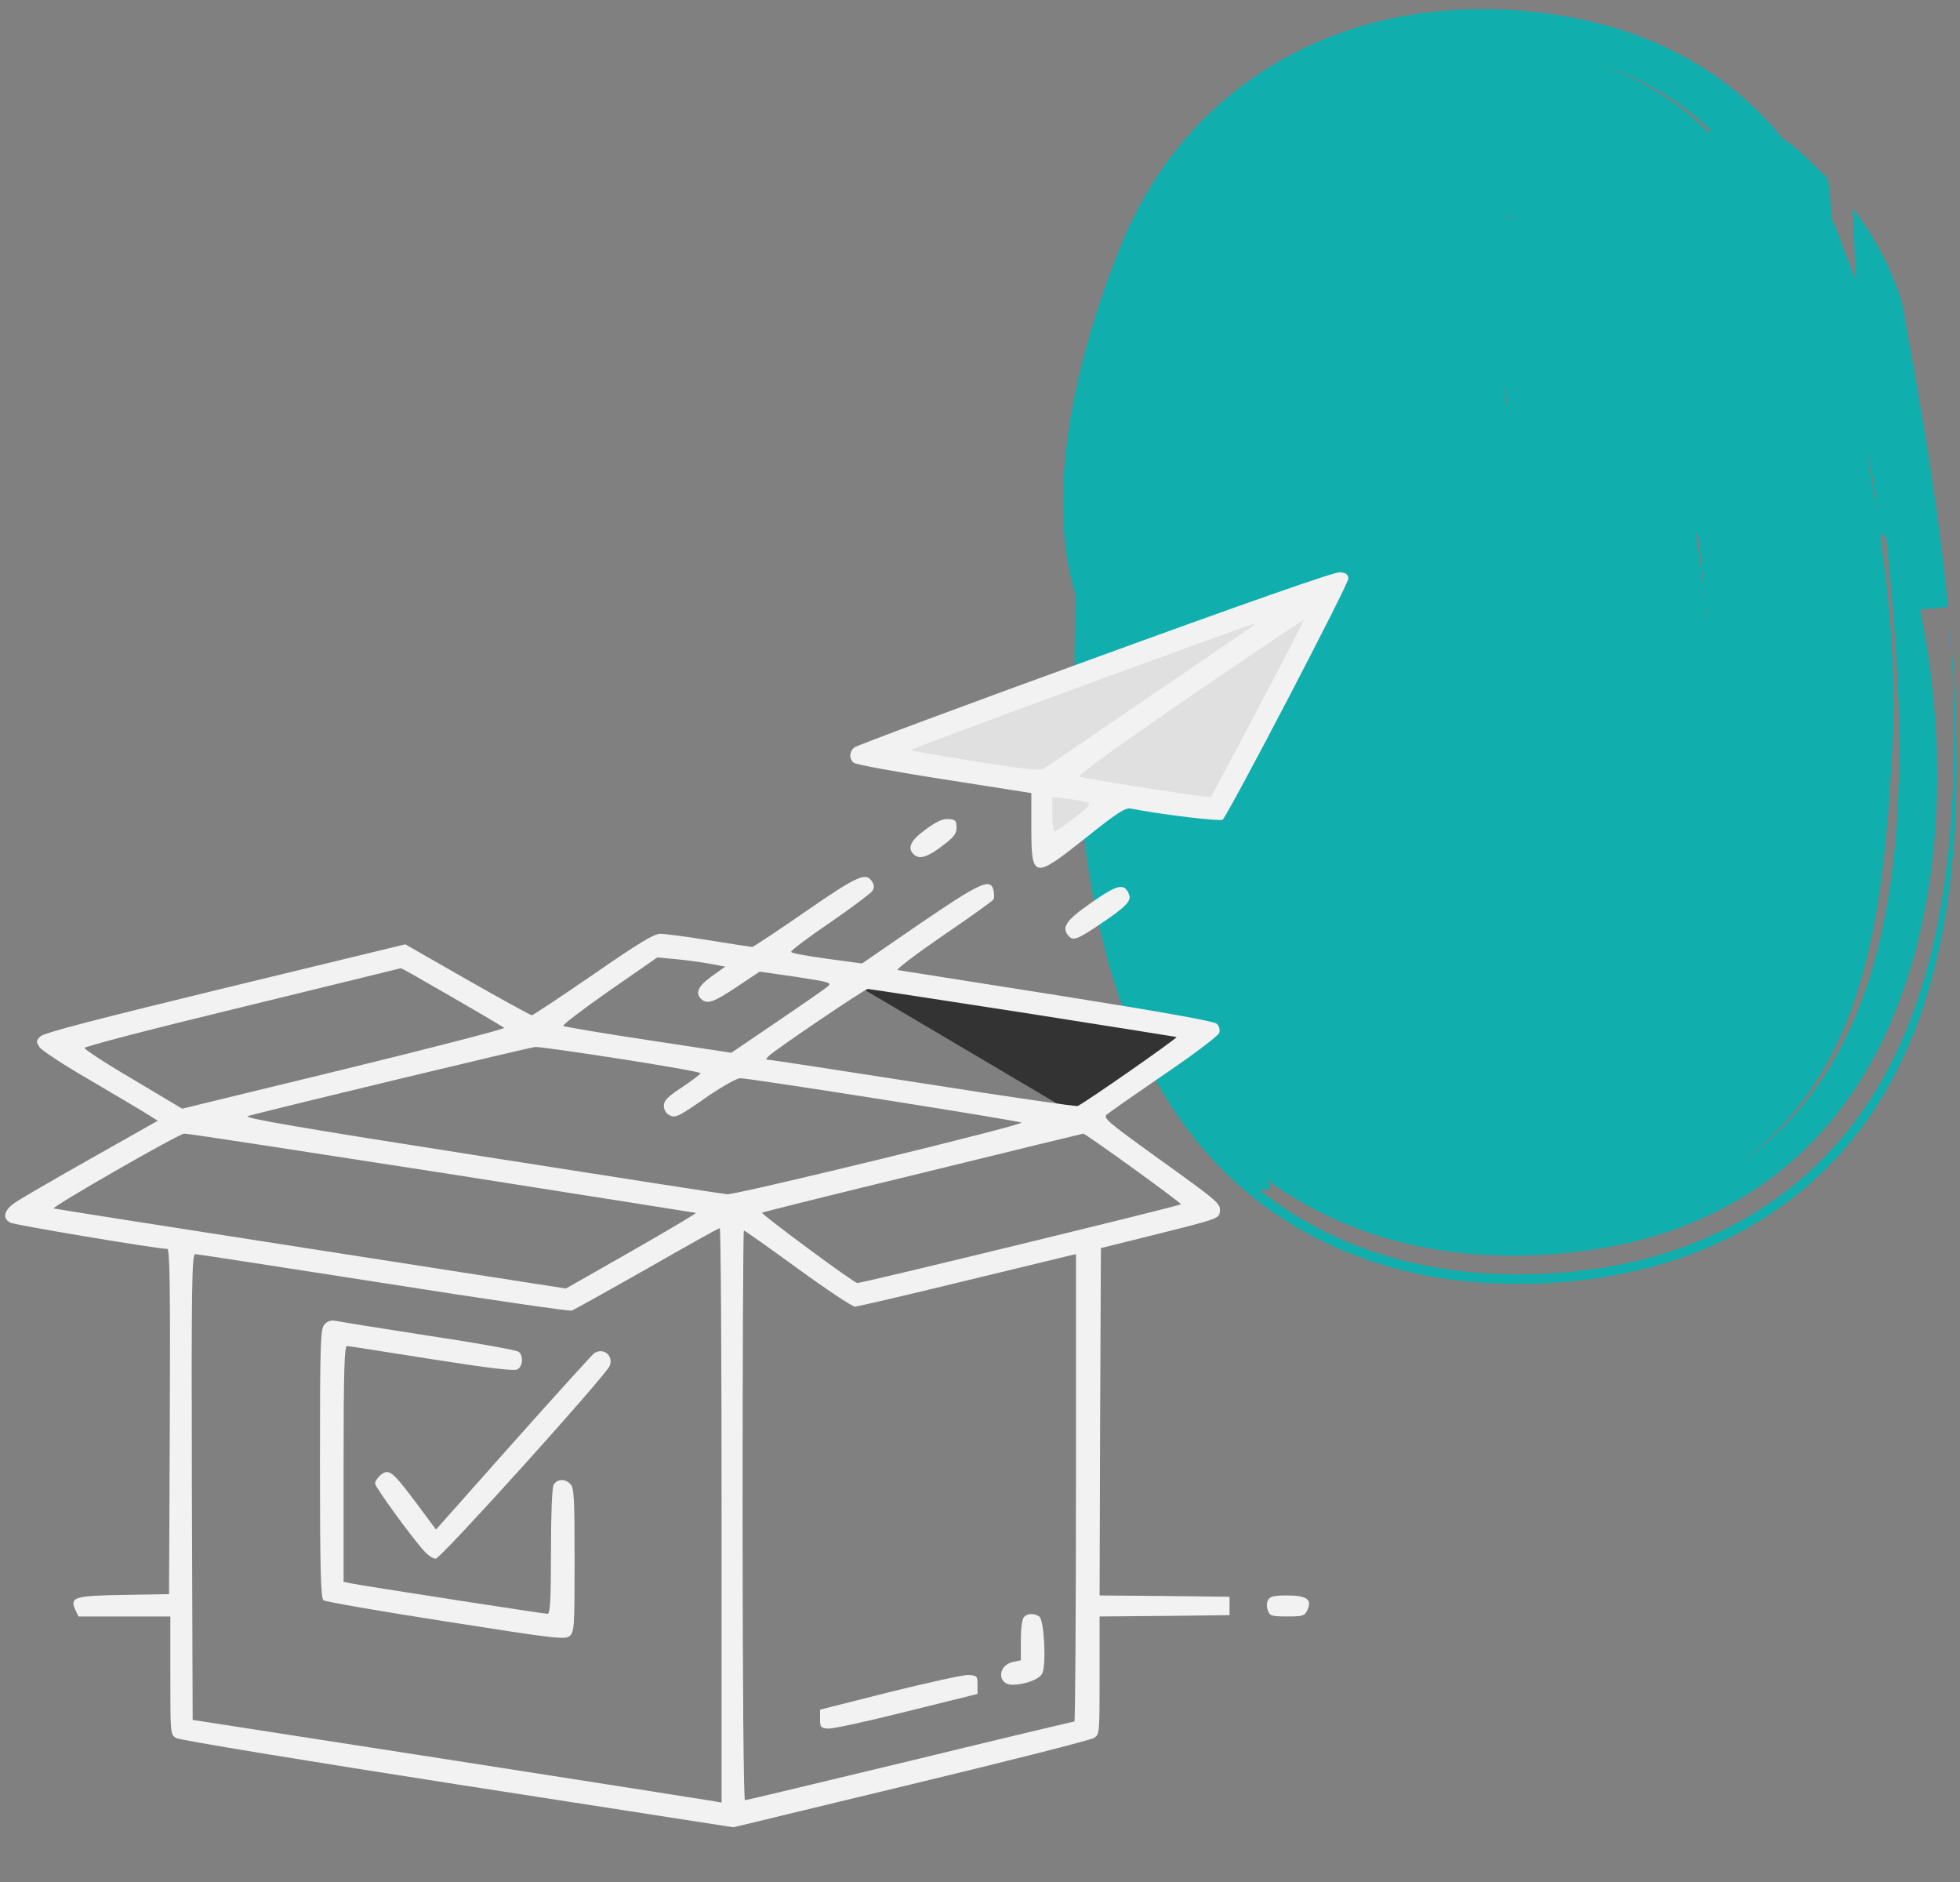 <svg width="175" height="168" viewBox="0 0 175 168" fill="none" xmlns="http://www.w3.org/2000/svg">
<rect x="0" y="0" width="175" height="168" fill="#808080" stroke="none"/>
<path d="M151.667 10.652C151.966 10.915 152.259 11.179 152.551 11.448C152.621 11.516 152.69 11.584 152.758 11.652C152.688 11.704 152.618 11.759 152.551 11.816C152.449 11.712 152.345 11.61 152.235 11.505C151.952 11.242 151.671 10.976 151.376 10.72C149.03 8.657 146.154 6.941 142.904 5.764C146.267 6.866 149.25 8.573 151.667 10.652ZM169.375 59.666C169.47 61.465 169.537 63.278 169.565 65.097C169.589 66.917 169.573 68.75 169.507 70.594C169.444 72.434 169.323 74.288 169.126 76.158C168.931 78.025 168.664 79.905 168.298 81.795C167.933 83.688 167.463 85.594 166.844 87.513C166.223 89.427 165.457 91.354 164.468 93.271C163.479 95.184 162.267 97.096 160.735 98.926C159.211 100.754 157.324 102.496 155.121 103.981C156.94 102.689 158.535 101.195 159.877 99.615C161.225 98.036 162.328 96.37 163.243 94.683C164.164 92.999 164.881 91.291 165.475 89.589C166.07 87.887 166.539 86.189 166.926 84.503C167.676 81.137 168.11 77.824 168.41 74.599C168.567 72.988 168.672 71.4 168.781 69.837C168.874 68.278 168.968 66.737 169.057 65.225C169.168 60.92 168.92 56.763 168.497 52.724C168.319 51.053 168.11 49.402 167.88 47.768C168.049 47.799 168.215 47.825 168.381 47.844C168.806 51.742 169.159 55.682 169.375 59.666ZM135.049 19.401C135.061 19.43 135.073 19.459 135.086 19.488C134.75 19.461 134.39 19.446 134.021 19.443C134.372 19.42 134.717 19.407 135.049 19.401ZM166.789 40.927C166.749 40.692 166.705 40.459 166.663 40.224C166.814 40.788 166.952 41.36 167.073 41.945C167.306 43.084 167.49 44.266 167.55 45.533C167.311 43.984 167.056 42.449 166.789 40.927ZM152.352 54.794C152.316 54.35 152.279 53.904 152.238 53.457C152.008 51.554 151.734 49.645 151.425 47.731C151.423 47.7 151.419 47.666 151.418 47.632C151.481 47.648 151.543 47.663 151.604 47.679C151.848 49.609 152.062 51.536 152.238 53.457C152.28 53.807 152.321 54.16 152.359 54.51C152.356 54.606 152.356 54.7 152.352 54.794ZM134.388 34.569C134.446 35 134.5 35.433 134.553 35.867C134.545 35.935 134.536 36.005 134.527 36.073C134.462 35.723 134.395 35.371 134.325 35.021C134.346 34.867 134.367 34.718 134.388 34.569ZM131.521 0.824C131.071 0.837 130.618 0.852 130.17 0.873C129.736 0.902 129.3 0.936 128.866 0.97C128.418 1.004 128.033 1.054 127.622 1.098C127.208 1.148 126.84 1.184 126.341 1.265L125.639 1.38C125.403 1.419 125.173 1.456 124.927 1.508C124.444 1.604 123.961 1.706 123.479 1.816C121.554 2.268 119.658 2.892 117.866 3.652C116.071 4.411 114.382 5.31 112.842 6.302C111.299 7.291 109.904 8.372 108.658 9.495C107.411 10.62 106.323 11.787 105.357 12.963C103.43 15.323 101.994 17.72 100.882 20.059C99.433 23.315 98.31 26.475 97.389 29.577C96.476 32.679 95.792 35.721 95.369 38.692C94.947 41.663 94.791 44.559 94.988 47.319C95.132 49.332 95.466 51.275 96.028 53.11C96.005 53.946 95.977 55.123 95.961 56.309C95.956 56.948 95.949 57.588 95.944 58.175C95.94 58.763 95.938 59.296 95.942 59.727C95.957 64.766 96.174 69.86 96.832 75.074C97.165 77.68 97.597 80.315 98.219 83.001C98.844 85.691 99.633 88.425 100.734 91.224C101.03 91.931 101.297 92.626 101.636 93.341C101.799 93.696 101.957 94.049 102.13 94.404L102.672 95.48C102.767 95.66 102.851 95.835 102.953 96.017L103.257 96.558C103.465 96.921 103.656 97.276 103.879 97.642C104.333 98.37 104.774 99.091 105.301 99.822C105.789 100.545 106.376 101.279 106.945 101.999C107.249 102.365 107.569 102.728 107.884 103.086C108.047 103.266 108.194 103.446 108.37 103.626L108.89 104.161L109.417 104.697L109.684 104.96L109.971 105.224C110.352 105.577 110.74 105.921 111.13 106.266C111.963 106.947 112.787 107.621 113.727 108.253C114.186 108.571 114.642 108.887 115.143 109.182C115.637 109.48 116.123 109.78 116.634 110.06C117.155 110.336 117.678 110.605 118.205 110.872C118.465 111.008 118.739 111.128 119.013 111.245L119.837 111.605C122.042 112.532 124.384 113.271 126.711 113.736C127.002 113.796 127.295 113.859 127.587 113.916L128.453 114.055C129.029 114.143 129.614 114.243 130.185 114.308C131.319 114.42 132.473 114.543 133.566 114.569L134.397 114.598C134.673 114.608 134.955 114.621 135.217 114.616C135.753 114.611 136.287 114.603 136.821 114.593C137.088 114.585 137.357 114.587 137.621 114.569L138.41 114.522C138.935 114.488 139.46 114.454 139.986 114.415C140.525 114.358 141.064 114.295 141.602 114.23L142.408 114.13C142.682 114.091 142.957 114.044 143.231 113.997C143.779 113.903 144.327 113.807 144.872 113.707C145.425 113.587 145.978 113.459 146.528 113.329C146.804 113.263 147.078 113.203 147.354 113.128L148.182 112.887L149.005 112.642C149.28 112.559 149.554 112.478 149.826 112.378C150.371 112.185 150.913 111.987 151.453 111.786C151.724 111.689 151.989 111.574 152.254 111.459L153.046 111.115L153.835 110.762C154.093 110.639 154.347 110.506 154.601 110.378C155.107 110.115 155.622 109.859 156.11 109.577C156.595 109.289 157.077 109 157.553 108.705C157.795 108.561 158.02 108.404 158.247 108.25L158.923 107.78L159.593 107.305L160.223 106.809L160.849 106.31C161.052 106.141 161.267 105.973 161.453 105.801C161.84 105.456 162.221 105.107 162.599 104.757C162.794 104.582 162.962 104.404 163.138 104.227L163.658 103.689L164.173 103.148L164.646 102.605C164.956 102.24 165.28 101.874 165.568 101.506L166.408 100.401L166.615 100.122L166.805 99.845L167.179 99.292C167.696 98.55 168.115 97.817 168.558 97.072C168.766 96.704 168.955 96.339 169.152 95.971L169.444 95.417L169.705 94.871L170.22 93.775L170.677 92.691L170.902 92.148L171.104 91.613L171.499 90.537C171.979 89.119 172.413 87.707 172.747 86.323C173.439 83.547 173.887 80.842 174.178 78.192C174.472 75.536 174.621 72.933 174.674 70.361C174.778 65.218 174.497 60.202 174.04 55.235C174.514 61.643 174.663 68.058 174.092 74.656C173.945 76.309 173.76 77.97 173.495 79.651C173.235 81.333 172.921 83.028 172.501 84.751C171.678 88.187 170.506 91.733 168.612 95.365C167.669 97.179 166.499 99.02 165.062 100.832C163.623 102.642 161.891 104.428 159.824 106.06C157.764 107.694 155.366 109.159 152.772 110.318C150.183 111.48 147.421 112.331 144.694 112.88C144.016 113.005 143.34 113.12 142.658 113.232C142.315 113.292 141.983 113.331 141.649 113.371L140.646 113.488L140.144 113.543C139.975 113.561 139.808 113.577 139.646 113.587L138.664 113.653C138.011 113.694 137.359 113.739 136.689 113.741L135.69 113.754C135.354 113.757 135.031 113.77 134.681 113.754C133.993 113.733 133.302 113.705 132.614 113.673C131.909 113.619 131.198 113.551 130.491 113.48C130.14 113.451 129.776 113.389 129.416 113.339L128.336 113.172C125.447 112.684 122.494 111.838 119.756 110.634C117.014 109.436 114.517 107.893 112.404 106.201C112.676 106.182 113.08 106.242 113.295 106.156C113.509 106.073 113.528 105.851 113.061 105.274C115.219 106.851 117.699 108.269 120.379 109.357C123.056 110.454 125.906 111.203 128.685 111.621L129.723 111.765C130.07 111.807 130.419 111.861 130.756 111.882C131.436 111.937 132.118 111.995 132.795 112.036C133.457 112.057 134.119 112.073 134.782 112.089C134.949 112.094 135.11 112.094 135.27 112.086L135.751 112.078L136.712 112.055C137.357 112.047 137.983 111.989 138.613 111.95L139.559 111.88C139.877 111.851 140.2 111.809 140.521 111.773C141.797 111.639 143.102 111.42 144.401 111.167C147.006 110.645 149.638 109.817 152.099 108.707C154.562 107.6 156.843 106.203 158.807 104.644C160.778 103.086 162.442 101.381 163.835 99.642C165.232 97.903 166.369 96.127 167.325 94.365C168.286 92.597 169.038 90.842 169.681 89.103C170.318 87.365 170.849 85.636 171.259 83.933C172.097 80.518 172.571 77.166 172.801 73.855C172.91 72.202 172.972 70.555 172.959 68.92C172.952 67.285 172.892 65.656 172.771 64.04C172.718 63.228 172.638 62.424 172.559 61.614C172.467 60.81 172.38 60.003 172.263 59.204C172.044 57.596 171.766 56.001 171.441 54.408C172.065 54.353 173.303 54.243 173.938 54.188C173.484 49.617 172.871 45.086 172.165 40.574C171.809 38.318 171.431 36.068 171.039 33.822C170.638 31.603 170.238 29.376 169.835 27.14C169.779 26.919 169.718 26.689 169.656 26.48C169.602 26.302 169.544 26.125 169.482 25.95C169.454 25.874 169.428 25.799 169.401 25.725C169.375 25.66 169.351 25.595 169.324 25.529C169.296 25.464 169.27 25.399 169.242 25.336L169.219 25.289L169.194 25.224L169.145 25.091C169.076 24.916 169.004 24.741 168.931 24.571C168.855 24.399 168.776 24.206 168.695 24.028C168.609 23.845 168.525 23.665 168.44 23.488C168.353 23.3 168.261 23.114 168.166 22.934C167.416 21.459 166.476 19.973 165.422 18.595C165.54 20.464 165.578 22.203 165.626 23.809C165.638 24.18 165.65 24.55 165.663 24.919C165.501 24.493 165.338 24.07 165.172 23.655C164.937 23.065 164.702 22.472 164.465 21.877L164.424 21.775C164.412 21.741 164.392 21.694 164.399 21.699C164.401 21.683 164.399 21.663 164.412 21.67L164.426 21.67L164.428 21.67L164.421 21.655L164.406 21.618L164.38 21.545L164.268 21.258C164.125 20.877 163.955 20.485 163.792 20.099C163.723 19.931 163.646 19.759 163.569 19.589C163.544 19.328 163.519 19.067 163.497 18.809C163.459 18.352 163.421 17.892 163.382 17.433L163.307 16.717C163.28 16.48 163.256 16.242 163.219 15.994C162.955 15.712 162.694 15.443 162.437 15.182C162.17 14.916 161.903 14.657 161.643 14.409C161.511 14.286 161.383 14.166 161.255 14.046C161.121 13.923 160.989 13.803 160.857 13.683C160.596 13.448 160.341 13.224 160.095 13.009C159.802 12.798 159.507 12.605 159.213 12.425C159.211 12.422 159.21 12.422 159.21 12.419C158.611 11.683 157.968 10.942 157.228 10.203C156.829 9.785 156.339 9.338 155.866 8.908C155.625 8.693 155.355 8.472 155.097 8.255C154.837 8.038 154.573 7.824 154.297 7.618C154.025 7.411 153.751 7.205 153.473 7.001C153.191 6.803 152.904 6.61 152.616 6.417C152.472 6.323 152.33 6.223 152.182 6.132L151.736 5.858C151.437 5.675 151.14 5.492 150.834 5.32C149.61 4.628 148.324 4.012 146.99 3.471C146.657 3.336 146.316 3.215 145.977 3.09C145.638 2.962 145.297 2.842 144.951 2.735C144.603 2.625 144.255 2.518 143.907 2.409C143.557 2.307 143.204 2.213 142.849 2.119L142.317 1.98C142.139 1.939 141.96 1.899 141.781 1.858C141.421 1.779 141.061 1.704 140.7 1.625C140.339 1.555 139.975 1.492 139.611 1.427C139.246 1.367 138.882 1.302 138.513 1.257C138.144 1.21 137.777 1.163 137.41 1.114L137.132 1.082L136.87 1.056L136.351 1.007C136.004 0.975 135.653 0.941 135.311 0.915C134.98 0.897 134.65 0.876 134.321 0.855C134.082 0.845 133.838 0.832 133.601 0.824L132.904 0.813C132.442 0.811 131.962 0.805 131.521 0.824Z" fill="#11AEAE"/>
<g clip-path="url(#clip0_464_1754)">
<path d="M77.262 66.949L118.367 52.544L108.68 72.413L100.443 71.247L93.635 75.465L92.738 69.886L77.262 66.949Z" fill="#E0E0E0"/>
<path d="M76.176 87.755L107.674 92.297L95.834 99.371L76.176 87.755Z" fill="#333333"/>
<path d="M97.779 58.725C86.154 62.944 76.474 66.554 76.287 66.718C75.818 67.093 75.794 67.749 76.24 68.1C76.404 68.241 80.06 68.921 84.326 69.577L92.084 70.796V73.866C92.084 78.483 92.271 78.507 96.959 74.78C99.771 72.53 100.474 72.085 100.966 72.179C103.709 72.718 108.982 73.35 109.169 73.163C109.779 72.507 120.466 52.046 120.396 51.624C120.349 51.272 120.138 51.108 119.623 51.085C119.177 51.038 111.021 53.897 97.779 58.725ZM112.334 63.225C110.06 67.538 108.162 71.1 108.115 71.147C108.021 71.264 96.724 69.507 96.349 69.319C96.185 69.225 100.099 66.389 106.193 62.218C111.771 58.397 116.365 55.304 116.412 55.327C116.435 55.374 114.607 58.936 112.334 63.225ZM111.982 55.796C111.818 55.913 94.123 68.007 93.443 68.452C92.857 68.85 92.599 68.827 87.068 67.96C83.904 67.468 81.302 67.022 81.302 66.952C81.302 66.835 111.419 55.772 111.865 55.725C111.982 55.702 112.029 55.749 111.982 55.796ZM97.076 71.616C97.451 71.757 97.24 71.991 95.951 72.999C95.084 73.679 94.263 74.218 94.169 74.218C94.052 74.218 93.959 73.514 93.959 72.671V71.147L95.318 71.311C96.044 71.405 96.841 71.546 97.076 71.616Z" fill="#F2F2F2"/>
<path d="M82.663 74.03C81.257 75.061 80.952 75.741 81.655 76.327C82.147 76.725 82.874 76.491 84.233 75.436C85.171 74.733 85.405 74.405 85.405 73.866C85.405 73.257 85.311 73.163 84.702 73.116C84.186 73.069 83.624 73.327 82.663 74.03Z" fill="#F2F2F2"/>
<path d="M71.928 81.366C69.42 83.101 67.264 84.53 67.17 84.53C67.076 84.53 65.342 84.272 63.35 83.944C61.358 83.616 59.389 83.358 58.967 83.358C58.381 83.358 57.069 84.155 52.967 86.991C50.061 88.983 47.6 90.624 47.483 90.624C47.365 90.624 44.764 89.194 41.717 87.46L36.186 84.296L20.131 88.186C8.834 90.929 3.936 92.194 3.631 92.499C3.209 92.897 3.209 92.991 3.537 93.483C3.748 93.788 5.787 95.124 8.108 96.46C10.405 97.819 12.678 99.155 13.194 99.483L14.084 100.046L8.155 103.397C4.873 105.249 1.803 107.03 1.334 107.358C0.35 108.038 0.186 108.741 0.912 109.14C1.287 109.351 14.014 111.483 14.928 111.483C15.162 111.483 15.209 114.647 15.162 126.882L15.092 142.304L11.084 142.374C6.631 142.444 6.209 142.562 6.725 143.71L7.006 144.296H11.108H15.209V149.569C15.209 154.772 15.209 154.843 15.725 155.147C16.029 155.335 27.303 157.187 40.873 159.296L65.483 163.116L81.303 159.296C89.998 157.21 97.358 155.335 97.662 155.147C98.178 154.843 98.178 154.772 98.178 149.569V144.296L103.99 144.249L109.78 144.179V143.358V142.538L103.967 142.468L98.178 142.421L98.225 126.905L98.295 111.413L103.569 110.101C108.631 108.835 108.842 108.765 108.912 108.202C109.006 107.429 108.912 107.358 103.17 103.233C98.858 100.116 98.459 99.788 98.834 99.483C99.045 99.296 101.365 97.679 103.967 95.897C106.592 94.116 108.795 92.452 108.865 92.194C108.936 91.936 108.865 91.608 108.655 91.397C108.42 91.163 103.967 90.366 94.404 88.843C86.74 87.647 80.342 86.616 80.154 86.593C79.967 86.546 81.795 85.163 84.186 83.522C86.6 81.882 88.615 80.429 88.709 80.288C88.779 80.147 88.779 79.796 88.709 79.468C88.428 78.366 87.584 78.741 82.147 82.444L76.967 86.007L73.85 85.585C72.139 85.351 70.686 85.093 70.639 84.976C70.569 84.882 72.115 83.71 74.084 82.374C76.029 81.038 77.74 79.749 77.881 79.538C78.069 79.257 78.069 79.022 77.881 78.718C77.319 77.827 76.615 78.132 71.928 81.366ZM63.256 86.007L64.756 86.288L63.537 87.155C62.319 88.046 62.061 88.632 62.6 89.171C63.115 89.686 63.725 89.476 65.787 88.093L67.826 86.733L71.084 87.202C74.108 87.671 74.295 87.718 73.897 88.069C73.639 88.28 71.623 89.686 69.373 91.21L65.295 93.976L57.889 92.851C53.811 92.241 50.412 91.655 50.295 91.585C50.201 91.491 52.053 90.085 54.397 88.444L58.686 85.468L60.209 85.608C61.053 85.679 62.412 85.866 63.256 86.007ZM40.358 89.007C42.842 90.436 44.928 91.679 45.022 91.749C45.115 91.843 38.694 93.507 30.725 95.452L16.264 98.968L11.905 96.366C9.49 94.96 7.545 93.671 7.545 93.554C7.522 93.413 13.873 91.772 21.631 89.897C29.365 87.999 35.74 86.452 35.787 86.429C35.834 86.405 37.897 87.577 40.358 89.007ZM91.311 90.39C98.764 91.561 104.951 92.546 105.045 92.569C105.233 92.616 96.795 98.499 96.209 98.733C96.069 98.78 89.881 97.89 82.475 96.718C75.069 95.569 68.858 94.608 68.67 94.608C68.365 94.608 68.342 94.561 68.647 94.257C69.233 93.694 77.178 88.304 77.483 88.28C77.623 88.28 83.858 89.241 91.311 90.39ZM55.475 94.538C59.365 95.147 62.553 95.71 62.553 95.804C62.553 95.874 61.826 96.436 60.912 97.046C59.623 97.89 59.272 98.241 59.272 98.71C59.272 99.038 59.459 99.39 59.74 99.53C60.303 99.835 60.514 99.741 63.397 97.726C64.592 96.929 65.787 96.249 66.092 96.249C66.983 96.249 91.006 100.046 91.194 100.21C91.428 100.421 65.694 106.679 64.92 106.608C64.592 106.585 54.654 105.038 42.865 103.187C26.811 100.679 21.608 99.788 22.123 99.624C24.842 98.897 47.319 93.483 47.787 93.46C48.115 93.436 51.561 93.929 55.475 94.538ZM39.42 104.687C51.819 106.632 62.037 108.249 62.131 108.272C62.225 108.296 59.647 109.819 56.412 111.671L50.529 115.022L27.772 111.483C15.256 109.538 4.92 107.921 4.803 107.874C4.475 107.804 15.936 101.218 16.451 101.194C16.686 101.171 27.022 102.765 39.42 104.687ZM101.131 104.265C103.498 105.976 105.444 107.429 105.444 107.499C105.444 107.616 76.944 114.554 76.545 114.53C76.24 114.53 67.92 108.366 68.037 108.249C68.108 108.202 74.576 106.585 82.404 104.687C90.233 102.765 96.678 101.194 96.725 101.194C96.772 101.171 98.764 102.554 101.131 104.265ZM64.428 135.272V160.913L63.795 160.796C63.42 160.726 52.803 159.062 40.17 157.093L17.201 153.53L17.131 132.741C17.084 114.624 17.131 111.952 17.436 111.952C17.623 111.952 25.17 113.124 34.217 114.53C43.264 115.96 50.834 117.062 51.045 116.991C51.256 116.921 54.279 115.233 57.748 113.265C61.24 111.272 64.147 109.632 64.264 109.632C64.358 109.608 64.428 121.163 64.428 135.272ZM71.225 113.241C73.803 115.116 76.1 116.64 76.334 116.64C76.545 116.64 80.858 115.632 85.873 114.413C90.912 113.194 95.248 112.14 95.553 112.069L96.069 111.952V132.812C96.069 144.272 95.998 153.671 95.928 153.671C95.858 153.671 89.248 155.241 81.256 157.187C73.264 159.108 66.631 160.702 66.514 160.702C66.397 160.702 66.303 150.343 66.303 135.272C66.303 121.28 66.35 109.843 66.42 109.843C66.49 109.843 68.647 111.366 71.225 113.241Z" fill="#F2F2F2"/>
<path d="M28.967 118.233C28.615 118.631 28.568 119.733 28.568 130.631C28.568 139.913 28.639 142.655 28.873 142.842C29.014 142.983 33.935 143.827 39.795 144.741C49.779 146.311 50.459 146.381 50.881 146.03C51.279 145.655 51.303 145.139 51.303 139.233C51.303 133.748 51.256 132.788 50.928 132.483C50.436 131.967 49.732 132.014 49.428 132.553C49.287 132.834 49.193 135.178 49.193 138.53C49.193 142.866 49.123 144.061 48.889 144.061C48.561 144.061 32.365 141.553 31.334 141.342L30.678 141.202V130.678C30.678 122.405 30.748 120.155 30.982 120.155C31.123 120.155 34.522 120.694 38.529 121.327C43.592 122.123 45.912 122.405 46.193 122.241C46.686 121.983 46.756 121.022 46.31 120.67C46.147 120.53 42.537 119.873 38.295 119.241C34.029 118.584 30.279 117.975 29.951 117.905C29.553 117.834 29.225 117.928 28.967 118.233Z" fill="#F2F2F2"/>
<path d="M53.037 120.812C52.897 120.905 49.662 124.468 45.842 128.757L38.928 136.538L37.24 134.265C35.459 131.897 35.014 131.405 34.522 131.405C34.147 131.405 33.49 132.062 33.49 132.437C33.49 132.741 36.842 137.358 37.897 138.483C38.225 138.858 38.67 139.14 38.904 139.14C39.35 139.14 54.115 122.78 54.443 121.913C54.795 120.999 53.857 120.249 53.037 120.812Z" fill="#F2F2F2"/>
<path d="M91.427 144.343C91.263 144.507 91.146 145.327 91.146 146.429V148.21L90.466 148.351C89.06 148.632 89.013 150.39 90.396 150.39C91.498 150.39 92.763 149.921 93.044 149.405C93.443 148.679 93.232 144.577 92.787 144.296C92.294 143.991 91.755 144.015 91.427 144.343Z" fill="#F2F2F2"/>
<path d="M79.428 151.046L73.217 152.616V153.436C73.217 154.186 73.287 154.257 73.92 154.303C74.318 154.35 77.482 153.647 80.951 152.78L87.279 151.21V150.389C87.279 149.616 87.232 149.569 86.459 149.522C86.014 149.499 82.85 150.202 79.428 151.046Z" fill="#F2F2F2"/>
<path d="M97.357 80.639C95.201 82.139 94.779 82.772 95.365 83.499C95.81 84.014 96.115 83.921 98.201 82.514C100.474 80.991 101.013 80.452 100.826 79.889C100.404 78.788 99.818 78.905 97.357 80.639Z" fill="#F2F2F2"/>
<path d="M113.226 142.819C113.085 143.054 113.085 143.476 113.202 143.757C113.366 144.249 113.554 144.296 114.937 144.296C116.343 144.296 116.484 144.249 116.741 143.71C117.163 142.772 116.671 142.421 114.913 142.421C113.741 142.421 113.39 142.515 113.226 142.819Z" fill="#F2F2F2"/>
</g>
<defs>
<clipPath id="clip0_464_1754">
<rect width="120" height="120" fill="white" transform="translate(0.443 47.03)"/>
</clipPath>
</defs>
</svg>

